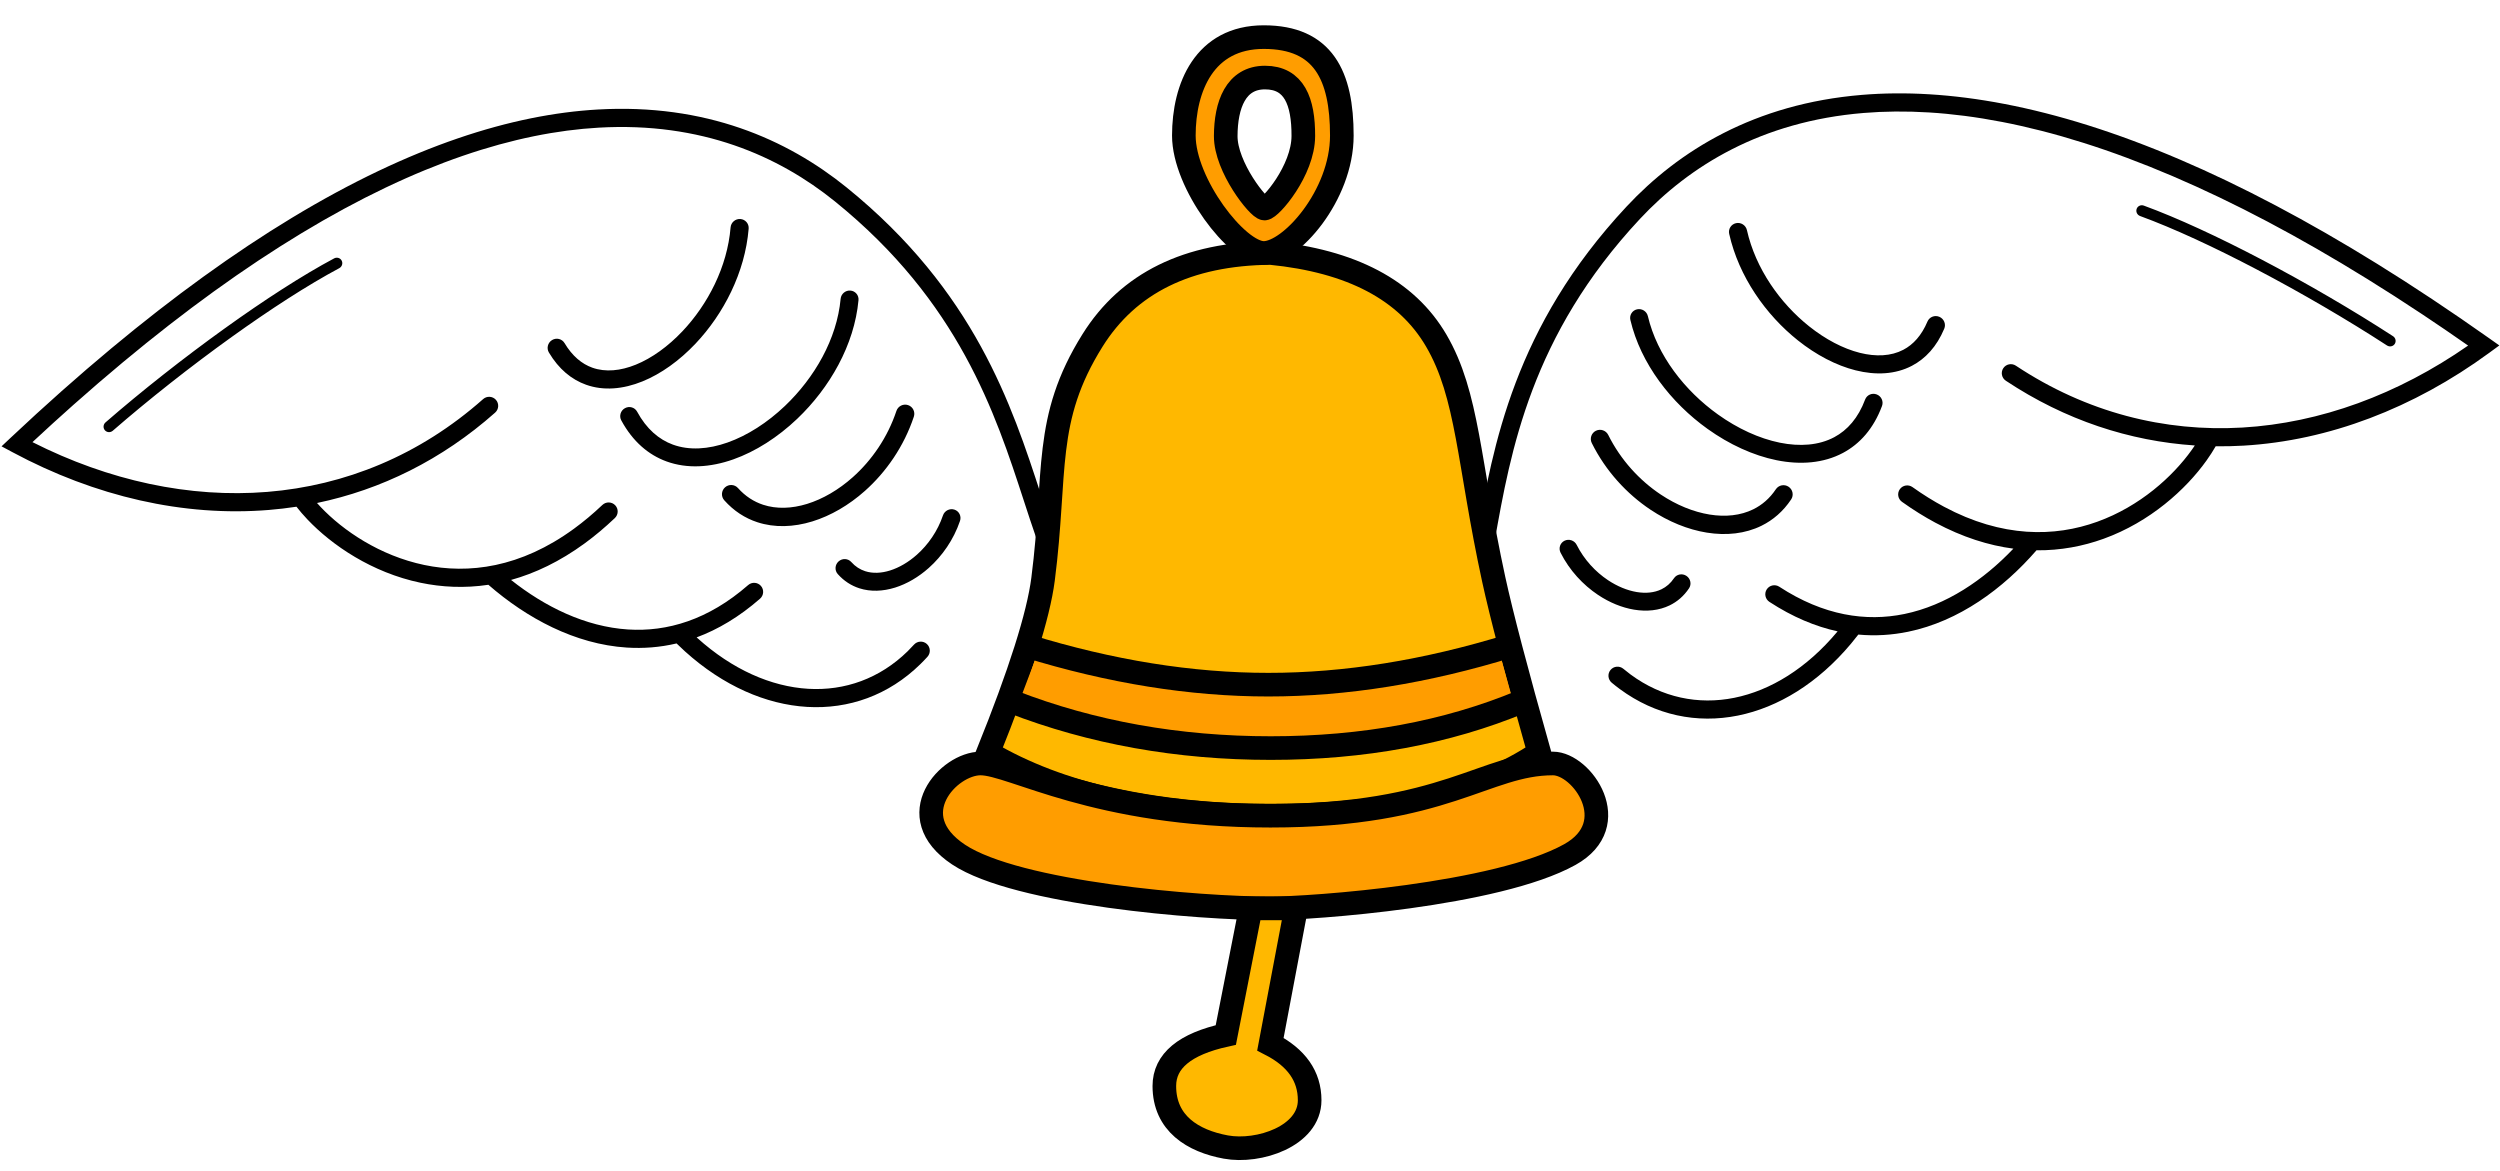 <?xml version="1.0" encoding="UTF-8"?>
<svg width="741px" height="347px" viewBox="0 0 741 347" version="1.1" xmlns="http://www.w3.org/2000/svg" xmlns:xlink="http://www.w3.org/1999/xlink">
    <!-- Generator: Sketch 54.1 (76490) - https://sketchapp.com -->
    <title>Artboard</title>
    <desc>Created with Sketch.</desc>
    <g id="Artboard" stroke="none" stroke-width="1" fill="none" fill-rule="evenodd">
        <g id="Group-2" transform="translate(0, -30)">
            <path d="M451.17,327.479 C449.924,328.286 448.256,327.933 447.447,326.691 C446.637,325.449 446.991,323.788 448.238,322.981 C479.548,302.752 471.663,284.131 459.973,256.523 C449.139,230.938 435.216,198.059 443.717,149.988 C447.664,127.672 458.916,103.774 484.227,84.198 C504.19,68.757 532.912,56.027 573.726,48.956 C583.404,47.279 593.823,45.916 605.034,44.908 C615.81,43.938 627.274,43.306 639.468,43.046 C645.763,42.912 652.263,42.877 658.972,42.947 C665.617,43.017 672.411,43.187 679.354,43.462 L683.09,43.61 L681.77,47.087 C671.891,73.108 656.033,94.833 635.69,109.803 C633.466,111.44 631.189,112.995 628.86,114.466 C628.948,116.006 628.958,117.682 628.879,119.471 C628.419,129.997 624.776,143.88 615.908,155.581 C612.022,160.708 607.144,165.418 601.107,169.25 C599.027,184.179 593.291,199.407 582.353,210.212 C578.898,213.625 574.936,216.592 570.42,218.964 C570.328,220.147 570.214,221.296 570.078,222.41 C568.235,237.518 562.294,249.997 553.565,258.539 C544.722,267.191 533.068,271.789 519.93,271.007 C518.888,270.945 517.877,270.855 516.901,270.736 C515.421,270.562 514.363,269.226 514.538,267.752 C514.713,266.278 516.054,265.224 517.534,265.398 C518.487,265.514 519.391,265.597 520.247,265.648 C531.797,266.336 542.031,262.303 549.788,254.714 C557.658,247.014 563.028,235.642 564.719,221.779 L564.752,221.507 C558.466,223.881 551.264,225.207 543.051,225.185 C541.565,225.185 540.361,223.985 540.361,222.505 C540.361,221.025 541.565,219.826 543.051,219.826 C558.746,219.868 570.304,214.56 578.555,206.408 C587.584,197.489 592.756,185.122 595.099,172.571 C588.448,175.748 580.631,177.941 571.488,178.714 C567.86,179.02 563.985,179.098 559.85,178.918 C558.364,178.855 557.212,177.603 557.276,176.123 C557.34,174.643 558.596,173.496 560.082,173.559 C563.914,173.726 567.567,173.648 571.045,173.355 C590.629,171.7 603.517,163.015 611.604,152.344 C619.737,141.614 623.077,128.887 623.499,119.24 C623.523,118.696 623.537,118.159 623.542,117.631 C606.642,127.078 587.279,132.255 566.128,132.049 C564.642,132.037 563.447,130.828 563.459,129.348 C563.47,127.868 564.684,126.678 566.17,126.69 C591.361,126.935 613.883,119.183 632.484,105.495 C651.076,91.813 665.782,72.192 675.357,48.681 C669.716,48.486 664.242,48.362 658.929,48.306 C652.287,48.237 645.837,48.271 639.573,48.405 C627.51,48.662 616.172,49.287 605.519,50.246 C594.56,51.232 584.278,52.58 574.633,54.252 C534.792,61.155 506.861,73.498 487.539,88.443 C463.47,107.058 452.778,129.744 449.034,150.913 C440.802,197.462 454.372,229.507 464.931,254.442 C477.667,284.522 486.258,304.809 451.17,327.479 L451.17,327.479 Z M515.504,234.725 C515.522,233.27 516.737,232.104 518.219,232.121 C519.701,232.138 520.888,233.332 520.871,234.787 C520.836,237.563 520.096,240.033 518.807,242.167 C517.001,245.155 514.138,247.45 510.652,248.971 C507.32,250.425 503.407,251.167 499.325,251.118 C493.961,251.054 488.266,249.633 483.192,246.675 C481.914,245.933 481.49,244.313 482.245,243.057 C483.001,241.802 484.65,241.385 485.928,242.127 C490.176,244.604 494.926,245.794 499.389,245.847 C502.713,245.887 505.855,245.302 508.484,244.155 C510.957,243.076 512.958,241.496 514.177,239.48 C515.006,238.107 515.482,236.516 515.504,234.725 L515.504,234.725 Z M572.898,69.43 C571.999,69.636 571.1,69.088 570.891,68.207 C570.681,67.327 571.24,66.447 572.14,66.241 C582.568,63.85 595.939,61.962 610.022,60.646 C625.217,59.226 641.198,58.474 655.172,58.474 C656.097,58.474 656.847,59.207 656.847,60.113 C656.847,61.018 656.097,61.752 655.172,61.752 C641.223,61.752 625.352,62.496 610.336,63.899 C596.426,65.199 583.212,67.065 572.898,69.43 L572.898,69.43 Z M537.074,129.984 C536.817,128.529 537.803,127.143 539.275,126.889 C540.748,126.635 542.15,127.609 542.407,129.064 C543.428,134.722 542.584,139.538 540.358,143.494 C537.648,148.309 532.934,151.716 527.086,153.717 C521.484,155.634 514.814,156.259 507.906,155.588 C495.859,154.418 482.955,149.297 473.644,140.205 C472.58,139.172 472.566,137.481 473.612,136.431 C474.658,135.38 476.368,135.366 477.432,136.399 C485.824,144.594 497.506,149.215 508.435,150.276 C514.592,150.875 520.469,150.341 525.33,148.677 C529.944,147.098 533.612,144.502 535.639,140.901 C537.268,138.006 537.866,134.372 537.074,129.984 L537.074,129.984 Z M526.464,196.15 C526.482,194.653 527.716,193.453 529.219,193.471 C530.723,193.489 531.928,194.717 531.91,196.214 C531.858,200.476 530.738,204.267 528.786,207.542 C526.035,212.157 521.653,215.71 516.304,218.076 C511.114,220.372 505,221.545 498.609,221.467 C490.181,221.365 481.231,219.1 473.251,214.383 C471.954,213.619 471.523,211.953 472.29,210.661 C473.056,209.369 474.73,208.941 476.027,209.704 C483.169,213.926 491.161,215.953 498.673,216.044 C504.296,216.113 509.628,215.102 514.105,213.121 C518.424,211.211 521.933,208.393 524.088,204.777 C525.573,202.286 526.425,199.399 526.464,196.15 L526.464,196.15 Z M534.171,159.435 C533.858,158.01 534.778,156.605 536.225,156.298 C537.672,155.99 539.099,156.896 539.412,158.32 C540.97,165.324 540.021,171.333 537.274,176.296 C534.127,181.98 528.659,186.171 521.934,188.824 C515.411,191.397 507.676,192.531 499.76,192.173 C486.492,191.574 472.61,186.781 462.971,177.553 C461.912,176.539 461.888,174.87 462.919,173.827 C463.949,172.784 465.643,172.761 466.702,173.776 C475.354,182.059 487.924,186.365 499.99,186.91 C507.166,187.234 514.127,186.227 519.942,183.932 C525.555,181.718 530.066,178.315 532.578,173.778 C534.72,169.909 535.436,165.124 534.171,159.435 L534.171,159.435 Z" id="Shape" fill="#000000" fill-rule="nonzero" transform="translate(562.09, 185.412) rotate(33) translate(-562.09, -185.412) "></path>
            <path d="M70.165,331.208 C69.355,329.966 69.709,328.305 70.956,327.499 C102.266,307.27 94.381,288.649 82.691,261.04 C71.857,235.456 57.935,202.577 66.435,154.506 C70.382,132.19 81.634,108.291 106.945,88.715 C126.909,73.274 155.63,60.545 196.444,53.473 C206.122,51.796 216.541,50.434 227.752,49.425 C238.528,48.456 249.992,47.823 262.186,47.563 C268.482,47.429 274.981,47.395 281.69,47.465 C288.335,47.534 295.129,47.704 302.072,47.979 L305.808,48.127 L304.488,51.604 C294.609,77.626 278.751,99.351 258.409,114.321 C256.184,115.957 253.907,117.512 251.578,118.984 C251.666,120.523 251.676,122.199 251.597,123.989 C251.137,134.515 247.494,148.398 238.626,160.098 C234.741,165.225 229.862,169.935 223.825,173.767 C221.745,188.697 216.009,203.924 205.071,214.73 C201.616,218.143 197.654,221.109 193.138,223.481 C193.046,224.665 192.932,225.813 192.796,226.927 C190.953,242.035 185.012,254.515 176.283,263.056 C167.44,271.708 155.786,276.307 142.648,275.524 C141.606,275.462 140.595,275.372 139.619,275.254 C138.139,275.08 137.081,273.744 137.256,272.269 C137.431,270.795 138.772,269.742 140.252,269.916 C141.205,270.031 142.109,270.114 142.965,270.165 C154.515,270.853 164.75,266.82 172.506,259.231 C180.376,251.531 185.746,240.159 187.437,226.297 L187.47,226.025 C181.184,228.398 173.982,229.724 165.769,229.702 C164.283,229.702 163.079,228.502 163.079,227.023 C163.079,225.543 164.283,224.343 165.769,224.343 C181.464,224.386 193.022,219.077 201.274,210.926 C210.302,202.006 215.474,189.639 217.817,177.089 C211.166,180.266 203.349,182.459 194.206,183.231 C190.578,183.538 186.703,183.615 182.568,183.436 C181.082,183.372 179.93,182.121 179.994,180.641 C180.058,179.161 181.315,178.013 182.8,178.077 C186.632,178.243 190.285,178.166 193.763,177.872 C213.347,176.218 226.235,167.532 234.322,156.862 C242.455,146.131 245.795,133.405 246.217,123.758 C246.241,123.213 246.255,122.676 246.26,122.148 C229.36,131.596 209.997,136.772 188.846,136.566 C187.36,136.555 186.165,135.346 186.177,133.866 C186.189,132.386 187.402,131.196 188.888,131.207 C214.079,131.453 236.601,123.701 255.202,110.012 C273.794,96.33 288.5,76.709 298.075,53.198 C292.435,53.003 286.96,52.879 281.647,52.824 C275.005,52.754 268.555,52.789 262.291,52.922 C250.228,53.179 238.89,53.805 228.237,54.763 C217.279,55.749 206.996,57.098 197.351,58.769 C157.51,65.672 129.579,78.016 110.257,92.96 C86.188,111.576 75.496,134.261 71.752,155.43 C63.52,201.979 77.09,234.024 87.649,258.96 C100.385,289.039 108.976,309.327 73.889,331.996 C72.642,332.803 70.975,332.45 70.165,331.208 Z M140.937,236.638 C142.419,236.655 143.606,237.849 143.589,239.305 C143.554,242.08 142.814,244.55 141.525,246.684 C139.72,249.672 136.856,251.967 133.37,253.489 C130.038,254.942 126.125,255.684 122.043,255.636 C116.679,255.572 110.984,254.151 105.91,251.192 C104.632,250.45 104.208,248.831 104.963,247.575 C105.719,246.319 107.368,245.902 108.646,246.645 C112.895,249.122 117.644,250.311 122.107,250.364 C125.431,250.404 128.573,249.819 131.202,248.672 C133.675,247.593 135.676,246.014 136.895,243.997 C137.724,242.625 138.2,241.034 138.222,239.243 C138.24,237.787 139.455,236.621 140.937,236.638 Z M193.609,72.725 C193.399,71.844 193.958,70.964 194.858,70.759 C205.286,68.367 218.657,66.479 232.74,65.164 C247.935,63.744 263.916,62.991 277.89,62.991 C278.815,62.991 279.565,63.725 279.565,64.63 C279.565,65.536 278.815,66.27 277.89,66.27 C263.941,66.27 248.07,67.014 233.054,68.417 C219.144,69.716 205.931,71.583 195.616,73.948 C194.717,74.153 193.818,73.605 193.609,72.725 Z M161.993,131.406 C163.466,131.152 164.868,132.126 165.125,133.581 C166.146,139.239 165.302,144.055 163.076,148.011 C160.366,152.827 155.652,156.233 149.804,158.234 C144.202,160.151 137.532,160.777 130.624,160.105 C118.577,158.935 105.673,153.814 96.362,144.723 C95.298,143.689 95.284,141.999 96.33,140.948 C97.376,139.897 99.086,139.883 100.15,140.917 C108.542,149.111 120.224,153.732 131.153,154.794 C137.31,155.392 143.187,154.858 148.048,153.195 C152.662,151.615 156.33,149.019 158.357,145.418 C159.986,142.523 160.584,138.889 159.792,134.501 C159.535,133.046 160.521,131.66 161.993,131.406 Z M151.937,197.988 C153.441,198.006 154.646,199.234 154.628,200.732 C154.576,204.993 153.456,208.785 151.504,212.059 C148.753,216.674 144.371,220.228 139.022,222.594 C133.832,224.89 127.718,226.062 121.327,225.985 C112.899,225.882 103.949,223.617 95.969,218.9 C94.672,218.137 94.241,216.47 95.008,215.178 C95.774,213.887 97.448,213.458 98.745,214.222 C105.887,218.443 113.879,220.471 121.391,220.562 C127.014,220.63 132.346,219.619 136.823,217.639 C141.142,215.728 144.651,212.911 146.806,209.295 C148.291,206.804 149.143,203.916 149.183,200.668 C149.2,199.17 150.434,197.971 151.937,197.988 Z M158.943,160.815 C160.391,160.507 161.817,161.413 162.13,162.838 C163.688,169.841 162.739,175.85 159.992,180.813 C156.845,186.498 151.377,190.688 144.652,193.341 C138.129,195.915 130.394,197.048 122.478,196.691 C109.21,196.091 95.328,191.299 85.689,182.07 C84.63,181.056 84.606,179.388 85.637,178.345 C86.667,177.302 88.361,177.279 89.421,178.293 C98.072,186.576 110.642,190.882 122.708,191.427 C129.884,191.752 136.845,190.744 142.66,188.45 C148.273,186.236 152.784,182.833 155.296,178.295 C157.438,174.427 158.155,169.642 156.889,163.952 C156.576,162.528 157.496,161.123 158.943,160.815 Z" id="Shape-Copy" fill="#000000" fill-rule="nonzero" transform="translate(184.808, 189.929) scale(-1, 1) rotate(41) translate(-184.808, -189.929) "></path>
            <g id="Group" transform="translate(276, 41)"></g>
            <path d="M376.546,104.98 C352.043,105.225 334.466,113.866 323.816,130.905 C309.136,154.39 313.258,169.86 309.16,201.694 C307.778,212.429 302.348,229.56 292.871,253.086 C314,265.546 341.891,271.775 376.546,271.775 C411.2,271.775 437.759,265.546 456.223,253.086 C449.493,229.251 444.997,212.12 442.735,201.694 C435.193,166.934 435.193,147.151 425.678,130.905 C416.942,115.988 400.565,107.347 376.546,104.98 Z" id="Path-2" stroke="#000000" stroke-width="7" fill="#FFB800"></path>
            <path d="M307.854,222.841 L301.573,239.357 C324.615,247.605 348.94,251.729 374.546,251.729 C400.152,251.729 424.808,247.15 448.513,237.993 L444.277,222.841 C414.208,229.572 390.964,232.937 374.546,232.937 C358.128,232.937 335.897,229.572 307.854,222.841 Z" id="Path-6" fill="#FF9D00"></path>
            <path d="M290.638,256.293 C300.066,256.293 324.564,271.775 376.546,271.775 C428.528,271.775 440.273,256.293 460.299,256.293 C468.913,256.293 481.575,274.238 465.296,283.295 C443.731,295.293 388.737,299.242 376.546,299.242 C355.389,299.242 301.464,294.814 284.117,283.295 C266.769,271.775 281.211,256.293 290.638,256.293 Z" id="Path-2-Copy" stroke="#000000" stroke-width="7" fill="#FF9D00"></path>
            <path d="M374.584,104.98 C366.669,104.98 350.892,84.382 350.892,70.184 C350.892,55.986 356.93,41 374.584,41 C392.238,41 397.719,52.383 397.719,70.184 C397.719,87.985 382.499,104.98 374.584,104.98 Z M374.805,91.81 C376.546,91.81 386.269,80.578 386.305,70.324 C386.342,60.069 383.613,52.99 374.942,52.99 C366.271,52.99 363.338,61.104 363.305,70.324 C363.273,79.543 373.065,91.81 374.805,91.81 Z" id="Combined-Shape" stroke="#000000" stroke-width="7" fill="#FF9D00"></path>
            <path d="M304.345,221.436 C329.173,229.104 353.039,232.937 375.942,232.937 C398.845,232.937 422.711,229.104 447.539,221.436" id="Path-4" stroke="#000000" stroke-width="7"></path>
            <path d="M299.99,237.993 C323.647,247.15 349.198,251.729 376.643,251.729 C404.087,251.729 428.847,247.15 450.921,237.993" id="Path-4-Copy" stroke="#000000" stroke-width="7"></path>
            <path d="M370.707,299.242 L363.334,336.768 C351.186,339.44 345.112,344.481 345.112,351.891 C345.112,363.006 353.595,368.189 363.334,369.981 C373.073,371.773 388.181,366.766 388.181,356.11 C388.181,349.007 384.303,343.468 376.546,339.495 L384.157,299.242 L370.707,299.242 Z" id="Path-5" stroke="#000000" stroke-width="7" fill="#FFB800"></path>
        </g>
    </g>
</svg>